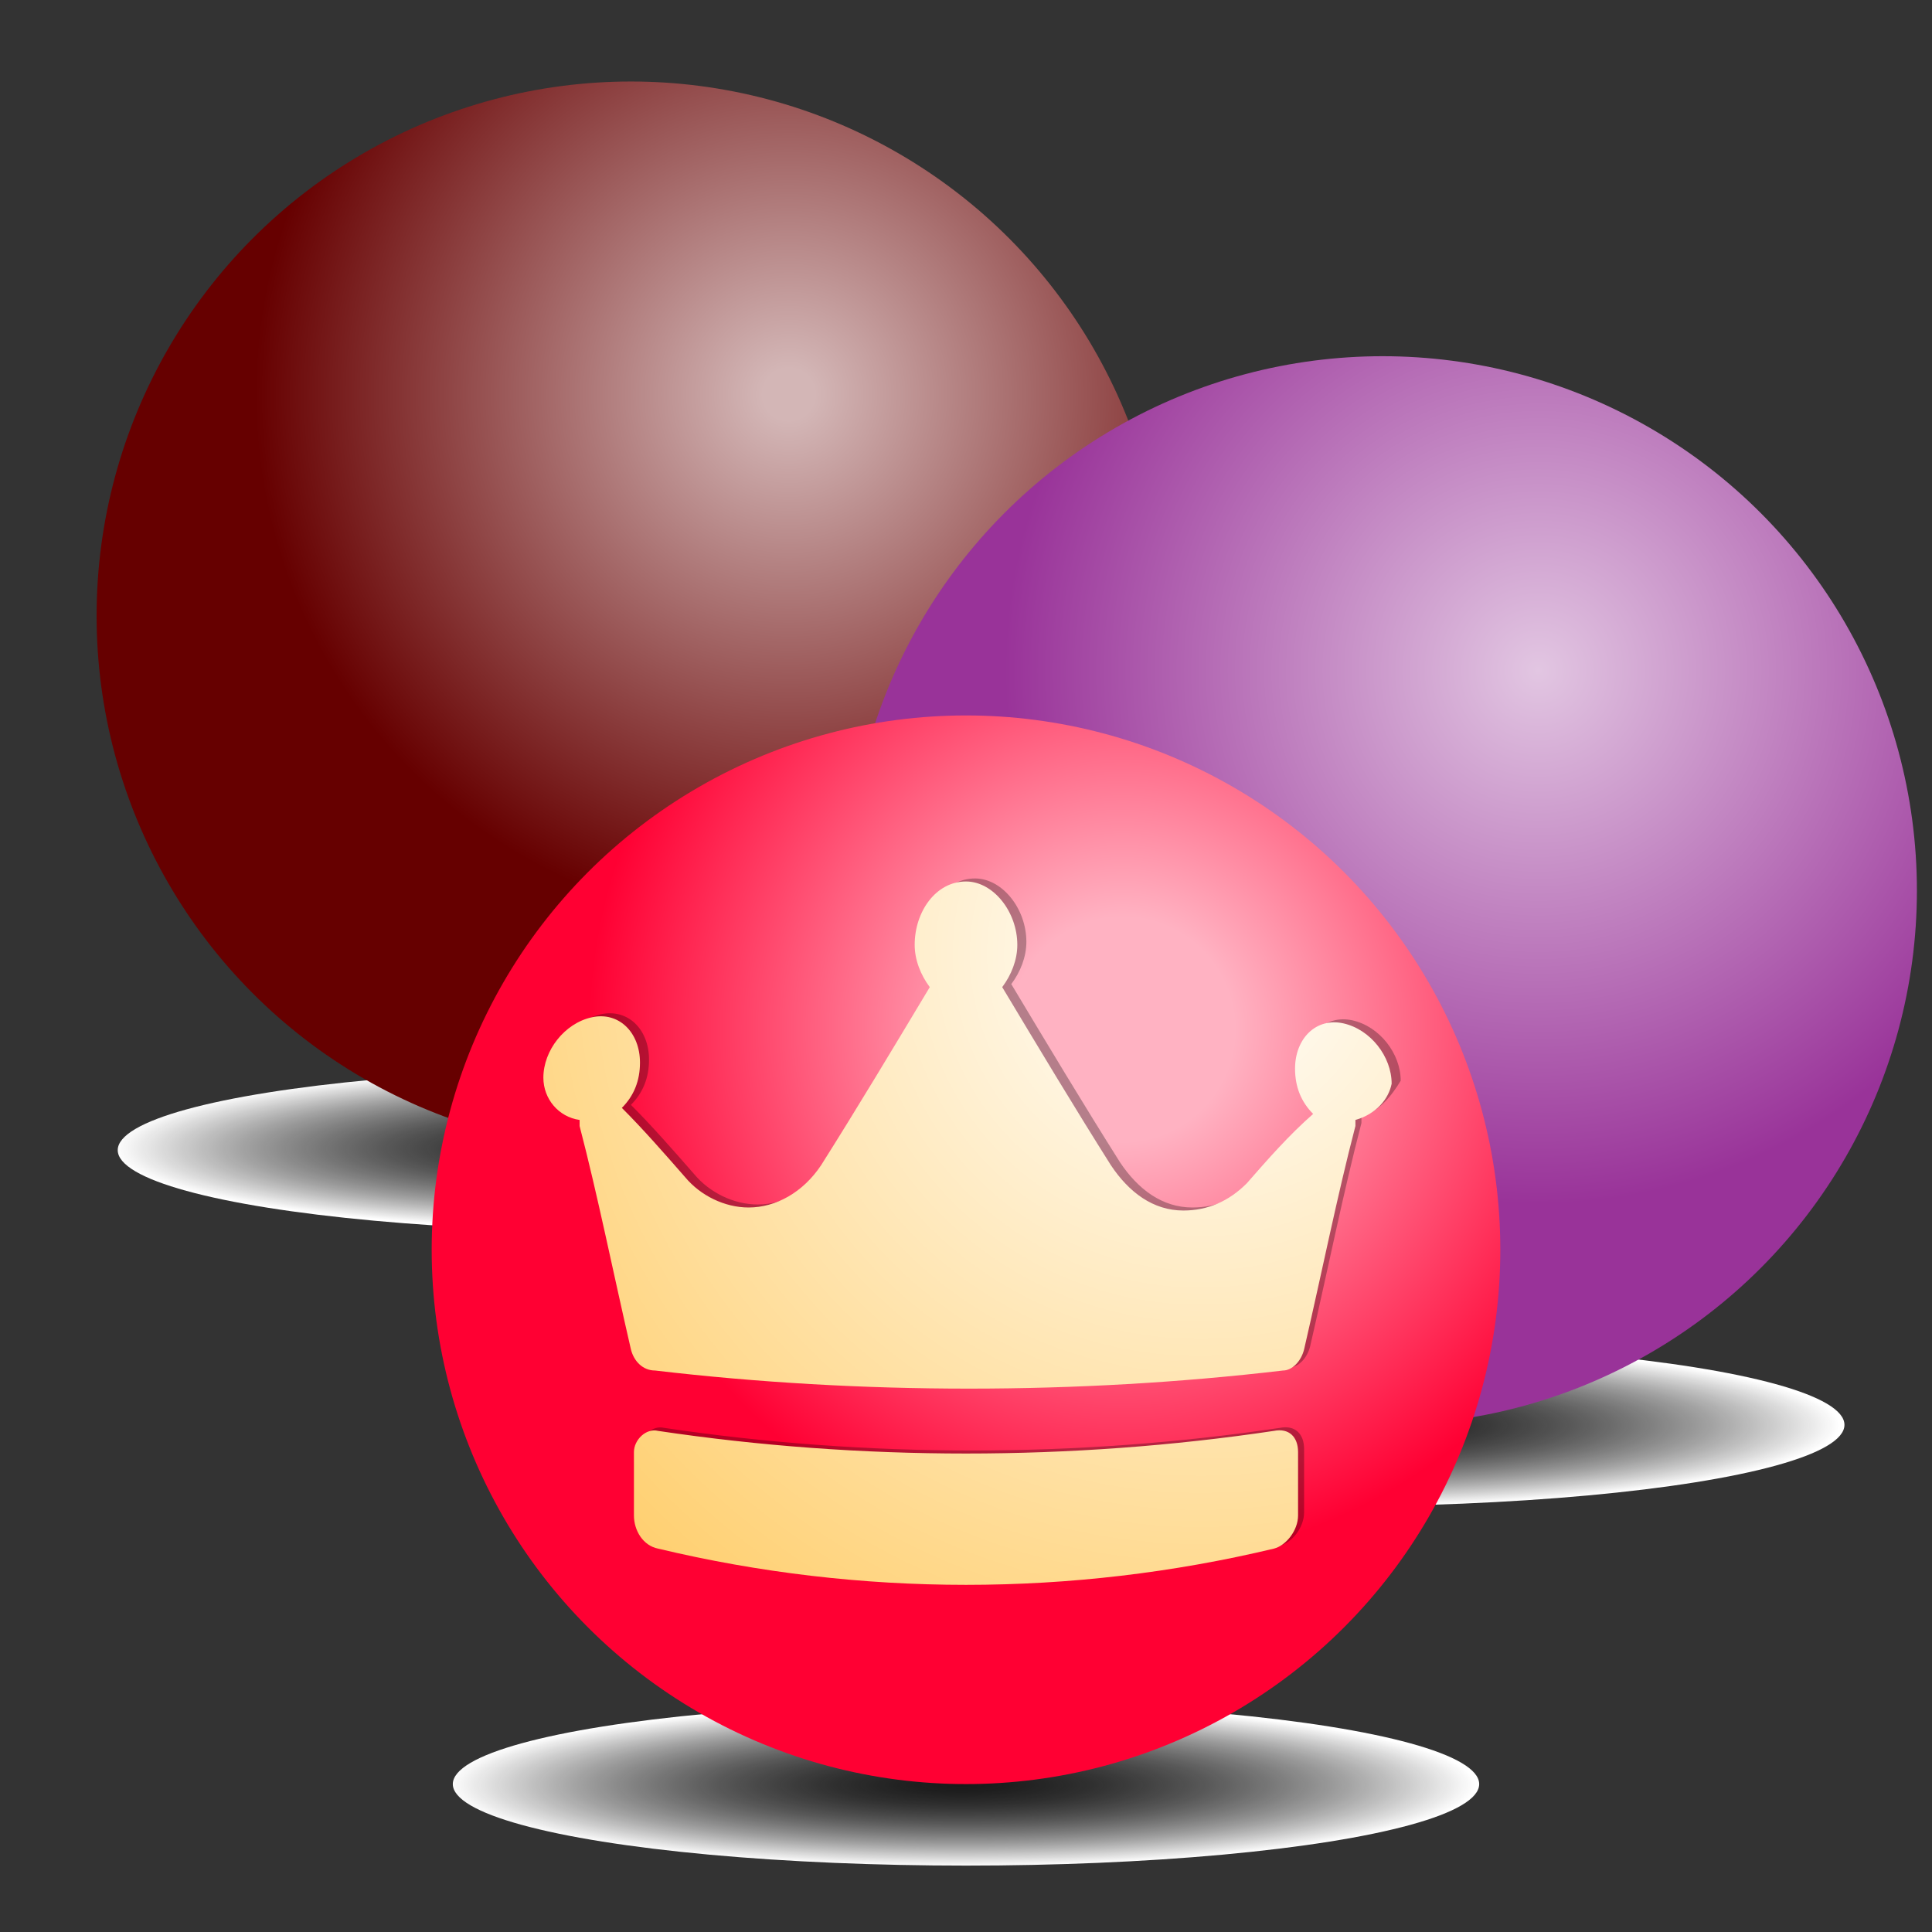 <?xml version="1.0" encoding="utf-8"?>
<!-- Generator: Adobe Illustrator 19.2.1, SVG Export Plug-In . SVG Version: 6.00 Build 0)  -->
<svg version="1.1"
	 id="svg5875" inkscape:version="0.91 r13725" sodipodi:docname="lottery.crown.svg" xmlns:cc="http://creativecommons.org/ns#" xmlns:dc="http://purl.org/dc/elements/1.1/" xmlns:inkscape="http://www.inkscape.org/namespaces/inkscape" xmlns:rdf="http://www.w3.org/1999/02/22-rdf-syntax-ns#" xmlns:sodipodi="http://sodipodi.sourceforge.net/DTD/sodipodi-0.dtd" xmlns:svg="http://www.w3.org/2000/svg"
	 xmlns="http://www.w3.org/2000/svg" xmlns:xlink="http://www.w3.org/1999/xlink" x="0px" y="0px" viewBox="0 0 64 64"
	 style="enable-background:new 0 0 64 64;" xml:space="preserve">
<rect x="0" y="0" width="64" height="64" fill="#333333" stroke="none"/>
<style type="text/css">
	.st0{fill:url(#SVGID_1_);}
	.st1{fill:url(#SVGID_2_);}
	.st2{fill:url(#SVGID_3_);}
	.st3{fill:url(#SVGID_4_);}
	.st4{fill:url(#SVGID_5_);}
	.st5{fill:url(#SVGID_6_);}
	.st6{opacity:0.29;}
	.st7{fill:url(#SVGID_7_);}
</style>
<g>
	
		<radialGradient id="SVGID_1_" cx="28.296" cy="73.53" r="14.739" gradientTransform="matrix(1.154 0 0 0.182 -0.794 45.75)" gradientUnits="userSpaceOnUse">
		<stop  offset="0" style="stop-color:#000000;stop-opacity:0.5"/>
		<stop  offset="8.904086e-002" style="stop-color:#0D0D0D;stop-opacity:0.544"/>
		<stop  offset="0.253" style="stop-color:#2E2E2E;stop-opacity:0.626"/>
		<stop  offset="0.473" style="stop-color:#656565;stop-opacity:0.737"/>
		<stop  offset="0.738" style="stop-color:#AFAFAF;stop-opacity:0.869"/>
		<stop  offset="1" style="stop-color:#FFFFFF"/>
	</radialGradient>
	<ellipse class="st0" cx="32" cy="59.1" rx="17" ry="2.7"/>
</g>
<g>
	
		<radialGradient id="SVGID_2_" cx="38.755" cy="8.058" r="14.739" gradientTransform="matrix(1.154 0 0 0.182 -0.794 45.75)" gradientUnits="userSpaceOnUse">
		<stop  offset="0" style="stop-color:#000000;stop-opacity:0.5"/>
		<stop  offset="8.904086e-002" style="stop-color:#0D0D0D;stop-opacity:0.544"/>
		<stop  offset="0.253" style="stop-color:#2E2E2E;stop-opacity:0.626"/>
		<stop  offset="0.473" style="stop-color:#656565;stop-opacity:0.737"/>
		<stop  offset="0.738" style="stop-color:#AFAFAF;stop-opacity:0.869"/>
		<stop  offset="1" style="stop-color:#FFFFFF"/>
	</radialGradient>
	<ellipse class="st1" cx="44.1" cy="47.2" rx="17" ry="2.7"/>
</g>
<g>
	
		<radialGradient id="SVGID_3_" cx="18.716" cy="-42.305" r="14.739" gradientTransform="matrix(1.154 0 0 0.182 -0.794 45.75)" gradientUnits="userSpaceOnUse">
		<stop  offset="0" style="stop-color:#000000;stop-opacity:0.5"/>
		<stop  offset="8.904086e-002" style="stop-color:#0D0D0D;stop-opacity:0.544"/>
		<stop  offset="0.253" style="stop-color:#2E2E2E;stop-opacity:0.626"/>
		<stop  offset="0.473" style="stop-color:#656565;stop-opacity:0.737"/>
		<stop  offset="0.738" style="stop-color:#AFAFAF;stop-opacity:0.869"/>
		<stop  offset="1" style="stop-color:#FFFFFF"/>
	</radialGradient>
	<ellipse class="st2" cx="20.9" cy="38.1" rx="17" ry="2.7"/>
</g>
<radialGradient id="SVGID_4_" cx="26.131" cy="13.064" r="17.684" gradientUnits="userSpaceOnUse">
	<stop  offset="4.838710e-002" style="stop-color:#D3B6B6"/>
	<stop  offset="1" style="stop-color:#660000"/>
</radialGradient>
<circle class="st3" cx="20.9" cy="20.4" r="17.7"/>
<sodipodi:namedview  bordercolor="#666666" borderopacity="1.0" id="base" inkscape:current-layer="layer1" inkscape:cx="204.31622" inkscape:cy="-59.481829" inkscape:document-units="px" inkscape:grid-bbox="true" inkscape:pageopacity="0.0" inkscape:pageshadow="2" inkscape:window-height="1017" inkscape:window-maximized="1" inkscape:window-width="1920" inkscape:window-x="0" inkscape:window-y="30" inkscape:zoom="0.97227183" pagecolor="#ffffff" showgrid="true">
	</sodipodi:namedview>
<radialGradient id="SVGID_5_" cx="50.96" cy="22.211" r="17.684" gradientUnits="userSpaceOnUse">
	<stop  offset="0" style="stop-color:#E2C6E2"/>
	<stop  offset="1" style="stop-color:#993399"/>
</radialGradient>
<circle class="st4" cx="45.8" cy="29.5" r="17.7"/>
<sodipodi:namedview  bordercolor="#666666" borderopacity="1.0" id="base" inkscape:current-layer="layer1" inkscape:cx="204.31622" inkscape:cy="-59.481829" inkscape:document-units="px" inkscape:grid-bbox="true" inkscape:pageopacity="0.0" inkscape:pageshadow="2" inkscape:window-height="1017" inkscape:window-maximized="1" inkscape:window-width="1920" inkscape:window-x="0" inkscape:window-y="30" inkscape:zoom="0.97227183" pagecolor="#ffffff" showgrid="true">
	</sodipodi:namedview>
<radialGradient id="SVGID_6_" cx="37.183" cy="34.102" r="17.684" gradientUnits="userSpaceOnUse">
	<stop  offset="0.21" style="stop-color:#FFB2C2"/>
	<stop  offset="1" style="stop-color:#FF0033"/>
</radialGradient>
<circle class="st5" cx="32" cy="41.4" r="17.7"/>
<path class="st6" d="M45.1,37c0,0.1,0,0.2,0,0.2c-0.6,2.3-1.1,4.8-1.7,7.4c-0.1,0.4-0.4,0.7-0.7,0.7c-3.4,0.4-6.9,0.6-10.4,0.6
	c0,0,0,0,0,0c-3.5,0-7-0.2-10.4-0.6c-0.4,0-0.7-0.3-0.8-0.7c-0.6-2.6-1.1-5.1-1.7-7.4c0-0.1,0-0.2,0-0.2c-0.7-0.1-1.1-0.7-1.1-1.4
	c0-0.9,0.7-1.8,1.6-2c0.9-0.2,1.6,0.5,1.6,1.5c0,0.6-0.2,1.1-0.6,1.5c0.7,0.7,1.4,1.5,2.1,2.3c0.5,0.6,1.3,1,2.1,1
	c0.9,0,1.8-0.5,2.4-1.4c1.2-1.9,2.4-3.9,3.6-5.9c-0.3-0.4-0.5-0.9-0.5-1.4c0-1.1,0.7-2.1,1.7-2.1c0.9,0,1.7,1,1.7,2.1
	c0,0.5-0.2,1-0.5,1.4c0,0,0,0,0,0c1.2,2,2.4,4,3.6,5.9c0.6,0.9,1.4,1.5,2.4,1.5c0.8,0,1.5-0.3,2.1-0.9c0.7-0.8,1.4-1.6,2.2-2.3
	c-0.4-0.4-0.6-0.9-0.6-1.5c0-1,0.7-1.7,1.6-1.5c0.9,0.2,1.6,1.1,1.6,2C46.1,36.3,45.7,36.8,45.1,37z M43.2,48c0-0.5-0.3-0.8-0.8-0.7
	c-6.7,1-13.7,1-20.4,0c-0.4-0.1-0.8,0.3-0.8,0.7c0,0.7,0,1.4,0,2.1c0,0.5,0.3,1,0.8,1.1c6.7,1.6,13.7,1.6,20.4,0
	c0.4-0.1,0.8-0.6,0.8-1.1C43.2,49.4,43.2,48.7,43.2,48z"/>
<radialGradient id="SVGID_7_" cx="39.775" cy="31.613" r="28.881" gradientUnits="userSpaceOnUse">
	<stop  offset="0" style="stop-color:#FFFFFF"/>
	<stop  offset="1" style="stop-color:#FFCC66"/>
</radialGradient>
<path class="st7" d="M44.9,37.1c0,0.1,0,0.2,0,0.2c-0.6,2.3-1.1,4.8-1.7,7.4c-0.1,0.4-0.4,0.7-0.7,0.7c-3.4,0.4-6.9,0.6-10.4,0.6
	c0,0,0,0,0,0c-3.5,0-7-0.2-10.4-0.6c-0.4,0-0.7-0.3-0.8-0.7c-0.6-2.6-1.1-5.1-1.7-7.4c0-0.1,0-0.2,0-0.2C18.5,37,18,36.4,18,35.7
	c0-0.9,0.7-1.8,1.6-2c0.9-0.2,1.6,0.5,1.6,1.5c0,0.6-0.2,1.1-0.6,1.5c0.7,0.7,1.4,1.5,2.1,2.3c0.5,0.6,1.3,1,2.1,1
	c0.9,0,1.8-0.5,2.4-1.4c1.2-1.9,2.4-3.9,3.6-5.9c-0.3-0.4-0.5-0.9-0.5-1.4c0-1.1,0.7-2.1,1.7-2.1c0.9,0,1.7,1,1.7,2.1
	c0,0.5-0.2,1-0.5,1.4c0,0,0,0,0,0c1.2,2,2.4,4,3.6,5.9c0.6,0.9,1.4,1.5,2.4,1.5c0.8,0,1.5-0.3,2.1-0.9c0.7-0.8,1.4-1.6,2.2-2.3
	c-0.4-0.4-0.6-0.9-0.6-1.5c0-1,0.7-1.7,1.6-1.5c0.9,0.2,1.6,1.1,1.6,2C46,36.4,45.6,36.9,44.9,37.1z M43,48.1c0-0.5-0.3-0.8-0.8-0.7
	c-6.7,1-13.7,1-20.4,0c-0.4-0.1-0.8,0.3-0.8,0.7c0,0.7,0,1.4,0,2.1c0,0.5,0.3,1,0.8,1.1c6.7,1.6,13.7,1.6,20.4,0
	c0.4-0.1,0.8-0.6,0.8-1.1C43,49.5,43,48.8,43,48.1z"/>
</svg>
